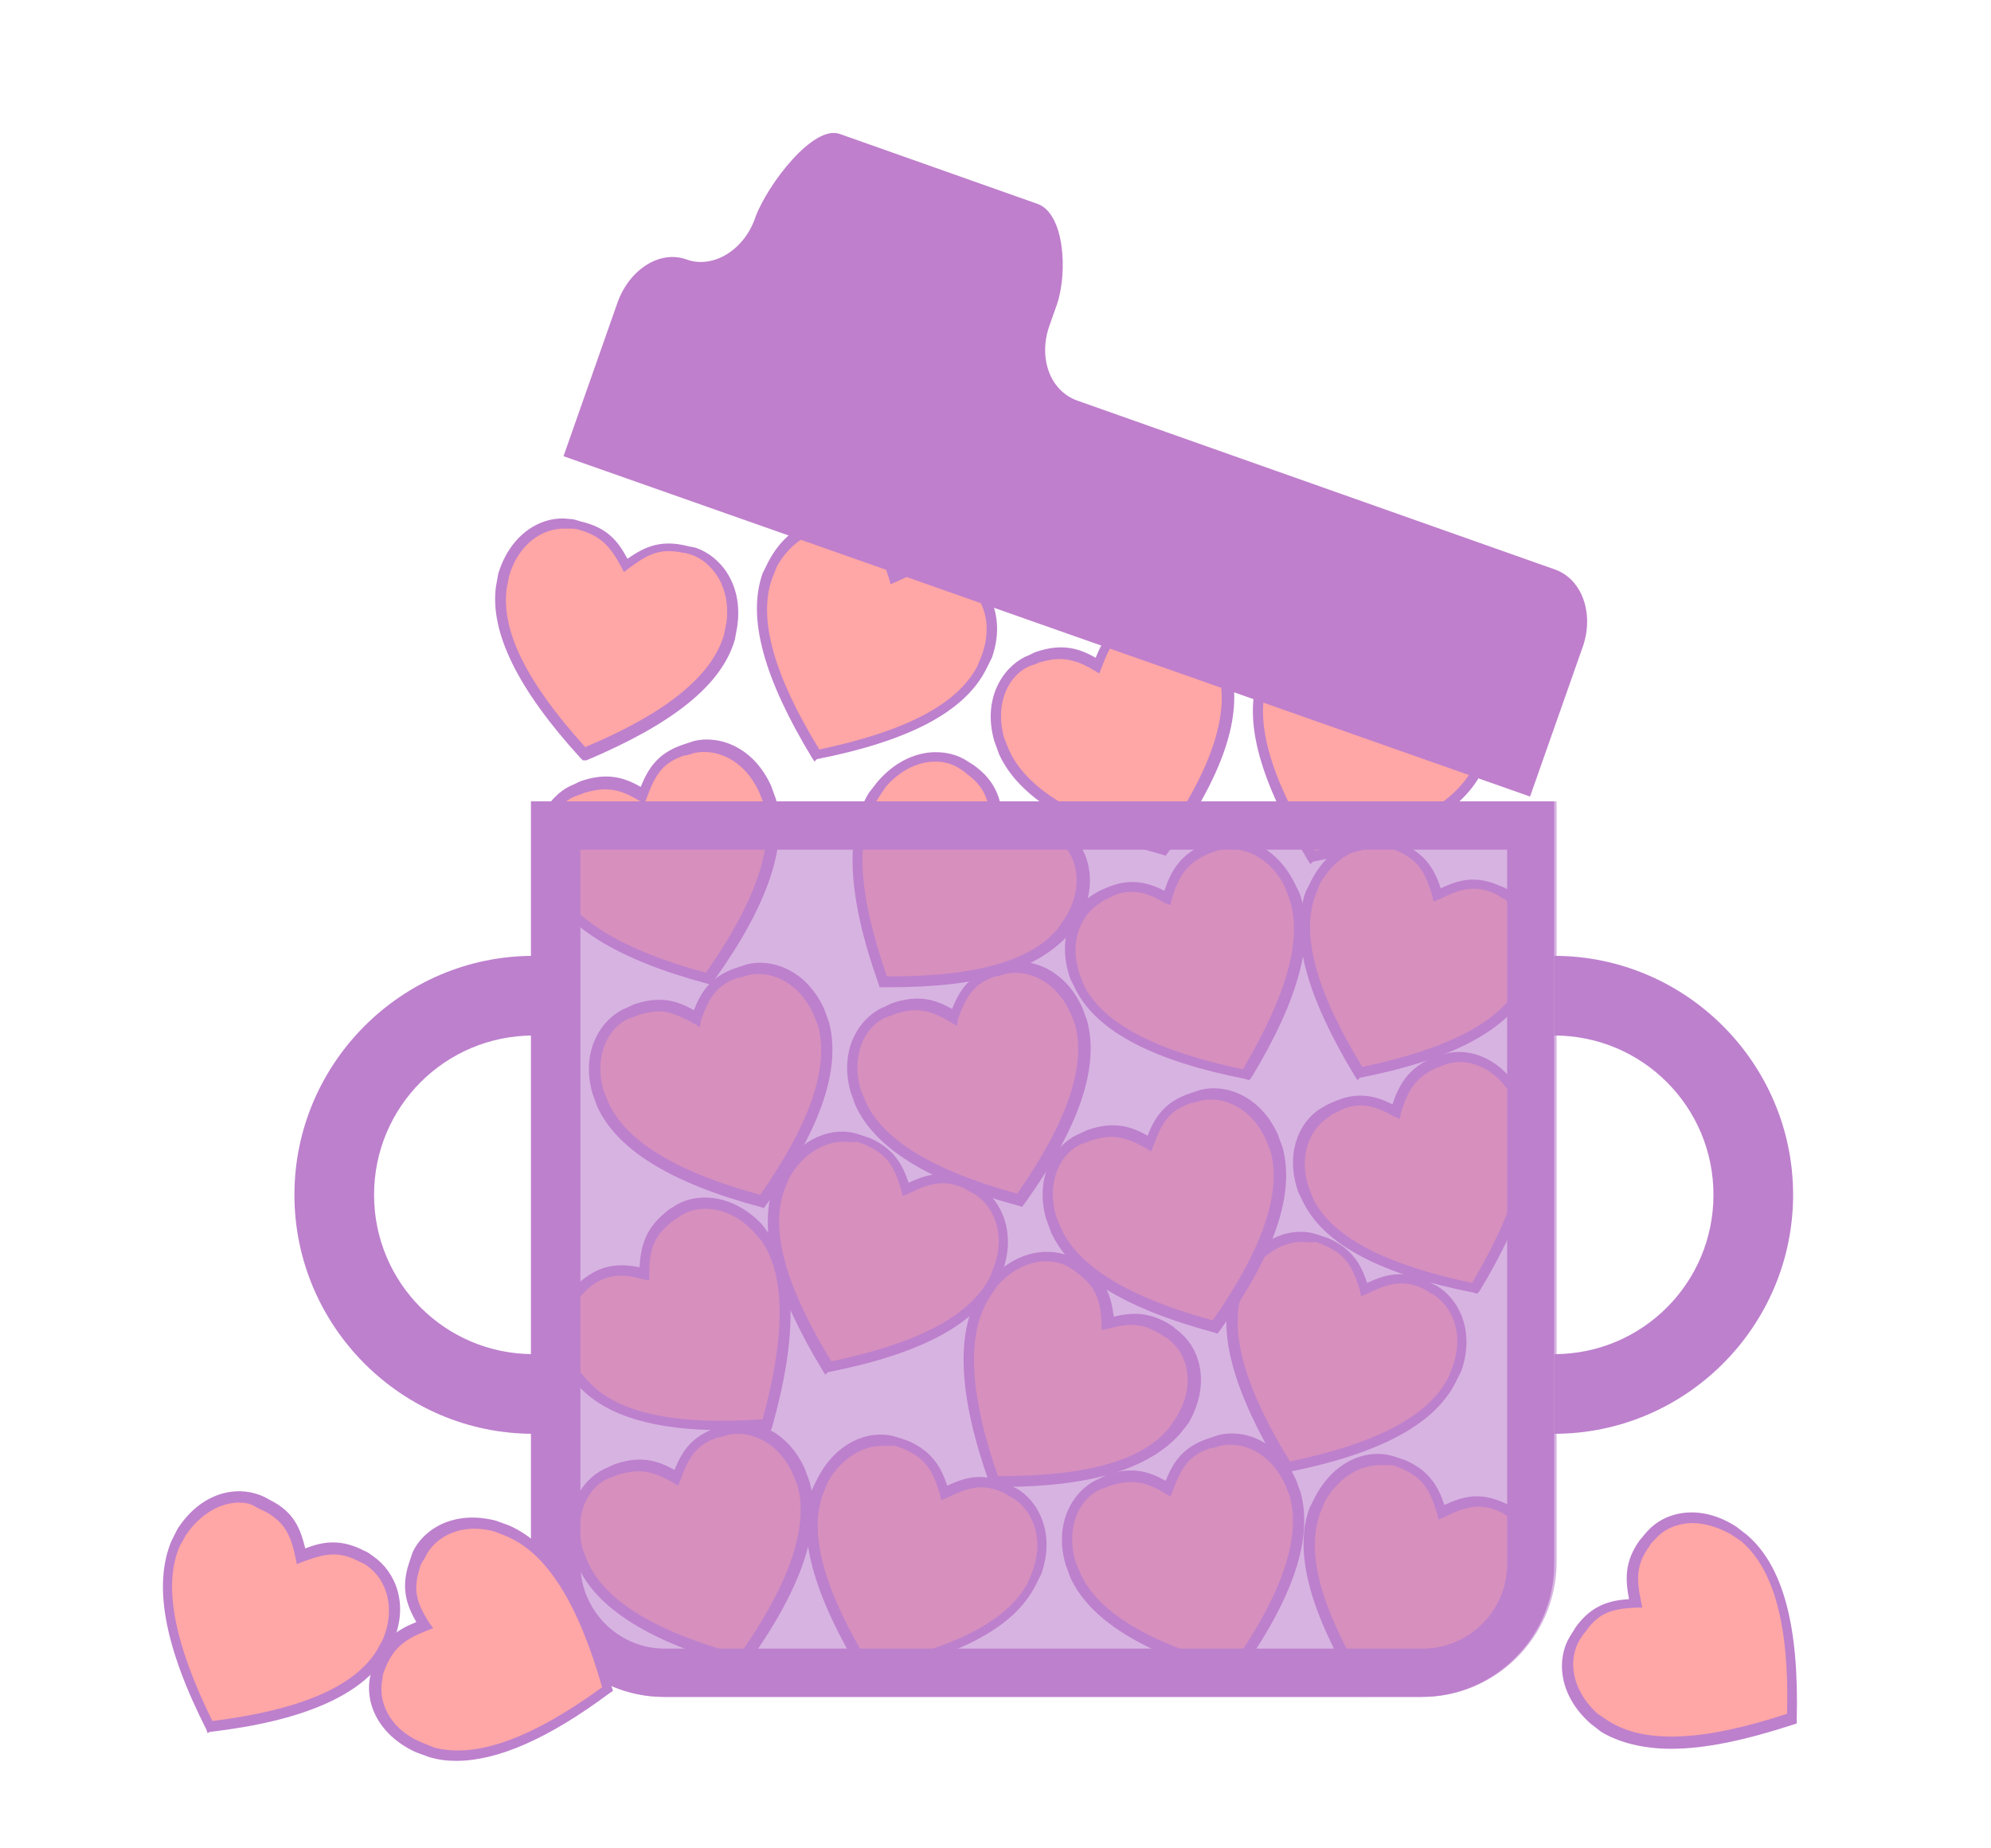 <?xml version="1.0" encoding="utf-8"?>
<!-- Generator: Adobe Illustrator 21.1.0, SVG Export Plug-In . SVG Version: 6.00 Build 0)  -->
<svg version="1.1" id="Layer_1" xmlns="http://www.w3.org/2000/svg" xmlns:xlink="http://www.w3.org/1999/xlink" x="0px" y="0px"
	 viewBox="0 0 165 153.1" style="enable-background:new 0 0 165 153.1;" xml:space="preserve">
<style type="text/css">
	.st0{fill:#BD80CD;}
	.st1{fill:#FFA6A6;}
	.st2{opacity:0.6;}
	.st3{fill:#BF7FCC;}
</style>
<g>
	<path class="st0" d="M128.8,118.8v-6.6c7.3,0,13.2-5.9,13.2-13.2c0-7.3-5.9-13.2-13.2-13.2v-6.6c10.9,0,19.8,8.9,19.8,19.8
		S139.7,118.8,128.8,118.8z"/>
</g>
<g>
	<path class="st0" d="M44.2,118.8c-10.9,0-19.8-8.9-19.8-19.8s8.9-19.8,19.8-19.8v6.6C36.9,85.8,31,91.7,31,99
		c0,7.3,5.9,13.2,13.2,13.2V118.8z"/>
</g>
<g>
	<g>
		<path class="st1" d="M124.5,125c0.3,0.1,0.5,0.2,0.8,0.4c1.7,0.9,3,3.4,1.9,6.6l-0.4,1c-1.5,2.8-5.3,5.5-13.7,7.2
			c-4.5-7.3-5.1-11.9-4.1-14.9l0.4-1c1.6-2.9,4.3-3.7,6.1-3.1c0.3,0.1,0.6,0.2,0.8,0.3c2,0.9,2.6,2.2,3.1,4
			C121.2,124.5,122.5,124.1,124.5,125"/>
		<path class="st0" d="M112.8,140.6l-0.2-0.3c-4-6.6-5.4-11.6-4.1-15.3l0.5-1c1.7-3.2,4.6-4,6.6-3.3c0.3,0.1,0.6,0.2,0.9,0.3
			c2,0.9,2.7,2.2,3.2,3.7c1.5-0.7,2.9-1.1,4.9-0.2c0.3,0.1,0.5,0.3,0.8,0.4c1.8,1,3.3,3.7,2.1,7.1l-0.5,1c-1.8,3.5-6.4,5.9-14,7.4
			L112.8,140.6z M114.3,121.4c-1.5,0-3.3,0.9-4.5,3l-0.4,1c-1.2,3.3,0.1,8,3.9,14.2c7.1-1.5,11.4-3.7,13.1-6.9l0.4-1
			c1-2.9-0.2-5.1-1.7-6c-0.3-0.1-0.5-0.3-0.7-0.4h0c-1.7-0.8-2.9-0.5-4.7,0.4l-0.5,0.2l-0.1-0.5c-0.6-1.9-1.1-2.9-2.9-3.7
			c-0.2-0.1-0.5-0.2-0.8-0.3C115,121.4,114.7,121.4,114.3,121.4z"/>
	</g>
</g>
<g>
	<g>
		<path class="st1" d="M100.2,119.7c0.3-0.1,0.5-0.2,0.8-0.3c1.8-0.5,4.5,0.4,5.9,3.5l0.4,1c0.8,3.1-0.1,7.6-5.1,14.6
			c-8.3-2.3-11.9-5.2-13.2-8.1l-0.4-1c-0.9-3.2,0.6-5.6,2.3-6.4c0.3-0.1,0.6-0.2,0.8-0.3c2.1-0.7,3.4-0.2,5,0.7
			C97.5,121.7,98.2,120.4,100.2,119.7"/>
		<path class="st0" d="M102.5,139.1l-0.3-0.1c-7.5-2-11.9-4.8-13.5-8.3l-0.4-1.1c-1-3.5,0.7-6.1,2.6-7c0.3-0.1,0.6-0.3,0.8-0.4
			c2.1-0.7,3.5-0.3,4.9,0.5c0.6-1.5,1.4-2.8,3.5-3.5l0,0c0.3-0.1,0.6-0.2,0.9-0.3c2-0.5,4.9,0.4,6.4,3.7l0.4,1.1
			c1,3.8-0.6,8.7-5.1,15L102.5,139.1z M93.7,122.8c-0.5,0-1,0.1-1.7,0.3c-0.2,0.1-0.5,0.2-0.8,0.3c-1.6,0.7-2.9,2.9-2.1,5.9l0.4,1
			c1.4,3.2,5.6,5.8,12.6,7.7c4.2-6,5.7-10.6,4.8-14l-0.4-1c-1.3-2.8-3.7-3.6-5.4-3.2c-0.3,0.1-0.6,0.2-0.8,0.2
			c-1.8,0.6-2.4,1.6-3.1,3.5l-0.2,0.5l-0.5-0.3C95.5,123.1,94.7,122.8,93.7,122.8z"/>
	</g>
</g>
<g>
	<g>
		<path class="st1" d="M83.3,123.4c0.3,0.1,0.5,0.2,0.8,0.4c1.7,0.9,3,3.4,1.9,6.6l-0.4,1c-1.5,2.8-5.3,5.5-13.7,7.2
			c-4.5-7.3-5.1-11.9-4.1-14.9l0.4-1c1.6-2.9,4.3-3.7,6.1-3.1c0.3,0.1,0.6,0.2,0.8,0.3c2,0.9,2.6,2.2,3.1,4
			C80,123,81.3,122.5,83.3,123.4"/>
		<path class="st0" d="M71.6,139l-0.2-0.3c-4-6.6-5.4-11.6-4.1-15.3l0.5-1c1.7-3.2,4.6-4,6.6-3.3c0.3,0.1,0.6,0.2,0.9,0.3
			c2,0.9,2.7,2.2,3.2,3.7c1.5-0.7,2.9-1.1,4.9-0.2h0c0.3,0.1,0.5,0.3,0.8,0.4c1.8,1,3.3,3.7,2.1,7.1l-0.5,1c-1.8,3.5-6.4,5.9-14,7.4
			L71.6,139z M73.1,119.8c-1.5,0-3.3,0.9-4.5,3l-0.4,1c-1.2,3.3,0.1,8,3.9,14.2c7.1-1.5,11.4-3.7,13.1-6.9l0.4-1
			c1-2.9-0.2-5.1-1.7-6c-0.3-0.1-0.5-0.3-0.7-0.4h0c-1.7-0.8-2.9-0.5-4.7,0.4l-0.5,0.2l-0.1-0.5c-0.6-1.9-1.1-2.9-2.9-3.7
			c-0.2-0.1-0.5-0.2-0.8-0.3C73.8,119.8,73.5,119.8,73.1,119.8z"/>
	</g>
</g>
<g>
	<g>
		<path class="st1" d="M59.5,118.8c0.3-0.1,0.5-0.2,0.8-0.3c1.8-0.5,4.5,0.4,5.9,3.5l0.4,1c0.8,3.1-0.1,7.6-5.1,14.6
			c-8.3-2.3-11.9-5.2-13.2-8.1l-0.4-1c-0.9-3.2,0.6-5.6,2.3-6.4c0.3-0.1,0.6-0.2,0.8-0.3c2.1-0.7,3.4-0.2,5,0.7
			C56.7,120.8,57.4,119.6,59.5,118.8"/>
		<path class="st0" d="M61.7,138.2l-0.3-0.1c-7.5-2-11.9-4.8-13.5-8.3l-0.4-1.1c-1-3.5,0.7-6.1,2.6-7c0.3-0.1,0.6-0.3,0.9-0.4
			c2.1-0.7,3.5-0.3,4.9,0.5c0.6-1.5,1.4-2.8,3.5-3.5h0c0.3-0.1,0.6-0.2,0.9-0.3c2-0.5,4.9,0.4,6.4,3.7l0.4,1.1c1,3.8-0.6,8.7-5.1,15
			L61.7,138.2z M52.9,121.9c-0.5,0-1,0.1-1.7,0.3c-0.2,0.1-0.5,0.2-0.8,0.3c-1.6,0.7-2.9,2.9-2.1,5.9l0.4,1
			c1.4,3.2,5.6,5.8,12.6,7.7c4.2-6,5.7-10.6,4.8-14l-0.4-1c-1.3-2.8-3.7-3.6-5.4-3.2c-0.3,0.1-0.6,0.2-0.8,0.2
			c-1.8,0.6-2.4,1.6-3.1,3.5l-0.2,0.5l-0.5-0.3C54.8,122.3,53.9,121.9,52.9,121.9z"/>
	</g>
</g>
<g>
	<g>
		<path class="st1" d="M118.1,106.5c0.3,0.1,0.5,0.2,0.8,0.4c1.7,0.9,3,3.4,1.9,6.6l-0.4,1c-1.5,2.8-5.3,5.5-13.7,7.2
			c-4.5-7.3-5.1-11.9-4.1-14.9l0.4-1c1.6-2.9,4.3-3.7,6.1-3.1c0.3,0.1,0.6,0.2,0.8,0.3c2,0.9,2.6,2.2,3.1,4
			C114.7,106.1,116.1,105.7,118.1,106.5"/>
		<path class="st0" d="M106.4,122.2l-0.2-0.3c-4-6.6-5.4-11.6-4.1-15.3l0.5-1c1.7-3.2,4.6-4,6.6-3.3c0.3,0.1,0.6,0.2,0.9,0.3
			c2,0.9,2.7,2.2,3.2,3.7c1.5-0.7,2.9-1.1,4.9-0.2l0,0c0.3,0.1,0.5,0.3,0.8,0.4c1.8,1,3.3,3.7,2.1,7.1l-0.5,1
			c-1.8,3.5-6.4,5.9-14,7.4L106.4,122.2z M107.9,102.9c-1.5,0-3.3,0.9-4.5,3l-0.4,1c-1.2,3.3,0.1,8,3.9,14.2
			c7.1-1.5,11.4-3.7,13.1-6.9l0.4-1c1-2.9-0.2-5.1-1.7-6c-0.3-0.1-0.5-0.3-0.7-0.4c-1.7-0.8-2.9-0.5-4.7,0.4l-0.5,0.2l-0.1-0.5
			c-0.6-1.9-1.1-2.9-2.9-3.7c-0.2-0.1-0.5-0.2-0.8-0.3C108.6,103,108.3,102.9,107.9,102.9z"/>
	</g>
</g>
<g>
	<g>
		<path class="st1" d="M82.5,80.6c0.3-0.1,0.5-0.2,0.8-0.3c1.8-0.5,4.5,0.4,5.9,3.5l0.4,1c0.8,3.1-0.1,7.6-5.1,14.6
			c-8.3-2.3-11.9-5.2-13.2-8.1l-0.4-1c-0.9-3.2,0.6-5.6,2.3-6.4c0.3-0.1,0.6-0.2,0.8-0.3c2.1-0.7,3.4-0.2,5,0.7
			C79.7,82.6,80.4,81.4,82.5,80.6"/>
		<path class="st0" d="M84.7,100l-0.3-0.1c-7.5-2-11.9-4.8-13.5-8.3l-0.4-1.1c-1-3.5,0.7-6.1,2.6-7c0.3-0.1,0.6-0.3,0.9-0.4
			c2.1-0.7,3.5-0.3,4.9,0.5c0.6-1.5,1.4-2.8,3.5-3.5l0,0c0.3-0.1,0.6-0.2,0.9-0.3c2-0.5,4.9,0.4,6.4,3.7l0.4,1.1
			c1,3.8-0.6,8.7-5.1,15L84.7,100z M75.9,83.7c-0.5,0-1,0.1-1.7,0.3c-0.2,0.1-0.5,0.2-0.8,0.3c-1.6,0.7-2.9,2.9-2.1,5.9l0.4,1
			c1.4,3.2,5.6,5.8,12.6,7.7c4.2-6,5.7-10.6,4.8-14l-0.4-1c-1.3-2.8-3.7-3.6-5.4-3.2c-0.3,0.1-0.6,0.2-0.8,0.2
			c-1.8,0.6-2.4,1.6-3.1,3.5L79.3,85l-0.5-0.3C77.8,84.1,76.9,83.7,75.9,83.7z"/>
	</g>
</g>
<g>
	<g>
		<path class="st1" d="M96.8,110.3c0.2,0.2,0.5,0.3,0.7,0.5c1.4,1.3,2.2,3.9,0.5,6.8l-0.6,0.9c-2.1,2.4-6.3,4.2-14.9,4.1
			c-2.8-8.1-2.5-12.7-0.8-15.4l0.6-0.9c2.2-2.5,5-2.7,6.6-1.7c0.3,0.2,0.5,0.3,0.7,0.5c1.8,1.3,2.1,2.7,2.2,4.5
			C93.6,109.2,95,109,96.8,110.3"/>
		<path class="st0" d="M83,123.2c-0.2,0-0.4,0-0.6,0l-0.3,0l-0.1-0.3c-2.6-7.3-2.8-12.5-0.8-15.8l0.7-0.9c2.4-2.8,5.4-2.9,7.2-1.9
			c0.3,0.2,0.5,0.3,0.8,0.5c1.8,1.3,2.2,2.7,2.4,4.3c1.6-0.4,3.1-0.4,4.9,0.8l0,0c0.2,0.2,0.5,0.4,0.7,0.6c1.6,1.4,2.4,4.3,0.6,7.4
			l-0.7,0.9C95.2,121.7,90.4,123.2,83,123.2z M82.7,122.3c0.1,0,0.2,0,0.3,0c7.1,0,11.7-1.3,13.9-4l0.6-0.9c1.6-2.6,0.9-5.1-0.4-6.2
			c-0.2-0.2-0.4-0.4-0.7-0.5l0,0c-1.6-1.1-2.7-1.1-4.6-0.6l-0.5,0.1l0-0.5c-0.1-2-0.5-3.1-2-4.2c-0.2-0.2-0.4-0.3-0.7-0.5
			c-1.5-0.9-4-0.7-6,1.6l-0.6,0.9C80.1,110.5,80.3,115.4,82.7,122.3z"/>
	</g>
</g>
<g>
	<g>
		<path class="st1" d="M55.3,100.8c0.2-0.2,0.4-0.3,0.7-0.5c1.6-1.1,4.4-1.1,6.7,1.3l0.7,0.9c1.8,2.6,2.4,7.2,0.1,15.5
			c-8.6,0.6-12.9-0.9-15.1-3.2l-0.7-0.9c-1.9-2.8-1.3-5.5,0.1-6.8c0.2-0.2,0.4-0.4,0.7-0.6c1.7-1.4,3.1-1.3,5-1
			C53.4,103.6,53.6,102.2,55.3,100.8"/>
		<path class="st0" d="M59.9,118.5c-5.7,0-9.6-1.2-11.8-3.5l-0.7-0.9c-2.1-3-1.4-5.9,0.1-7.4c0.2-0.2,0.5-0.4,0.7-0.6
			c1.7-1.4,3.2-1.4,4.8-1.1c0.1-1.6,0.4-3.1,2.1-4.5h0c0.2-0.2,0.5-0.4,0.7-0.5c1.7-1.2,4.8-1.2,7.3,1.4l0.7,0.9
			c2.2,3.2,2.3,8.4,0.2,15.9l-0.1,0.3l-0.3,0C62.2,118.5,61,118.5,59.9,118.5z M51.5,105.7c-1,0-1.9,0.3-2.8,1.1
			c-0.2,0.2-0.4,0.4-0.6,0.6c-1.2,1.2-1.8,3.7,0,6.3l0.7,0.8c2.4,2.6,7.2,3.6,14.4,3.1c1.9-7,1.9-11.9-0.1-14.8l-0.7-0.8
			c-2.1-2.2-4.7-2.2-6.1-1.2c-0.2,0.2-0.5,0.3-0.7,0.5l0,0c-1.5,1.2-1.8,2.4-1.8,4.3l0,0.5l-0.5-0.1C52.6,105.8,52,105.7,51.5,105.7
			z"/>
	</g>
</g>
<g>
	<g>
		<path class="st1" d="M118.8,88c0.3-0.1,0.5-0.2,0.8-0.3c1.8-0.6,4.5,0.1,6.1,3l0.4,1c1.1,3,0.4,7.6-4,14.9
			c-8.4-1.7-12.2-4.3-13.7-7.1l-0.4-1c-1.1-3.2,0.2-5.6,1.9-6.6c0.3-0.2,0.5-0.3,0.8-0.4c2-0.9,3.4-0.4,5,0.4
			C116.2,90.2,116.8,88.9,118.8,88"/>
		<path class="st0" d="M122.4,107.2l-0.3-0.1c-7.6-1.5-12.2-3.9-14-7.3l-0.5-1c-1.2-3.4,0.2-6.1,2.1-7.1c0.3-0.2,0.6-0.3,0.8-0.4
			c2-0.9,3.5-0.5,4.9,0.2c0.5-1.5,1.2-2.9,3.2-3.8c0.3-0.1,0.5-0.2,0.9-0.3c2-0.7,4.9,0.1,6.6,3.3l0.5,1c1.3,3.7,0,8.7-4,15.3
			L122.4,107.2z M112.8,91.6c-0.6,0-1.2,0.1-1.9,0.5c-0.2,0.1-0.5,0.2-0.7,0.4c-1.5,0.9-2.7,3.1-1.7,6l0.4,1c1.7,3.1,6,5.3,13.1,6.8
			c3.7-6.3,5-10.9,3.8-14.3l-0.4-1c-1.5-2.7-3.9-3.4-5.6-2.8c-0.3,0.1-0.5,0.2-0.8,0.3h0c-1.7,0.8-2.3,1.8-2.9,3.7l-0.1,0.5
			l-0.5-0.2C114.5,91.9,113.6,91.6,112.8,91.6z"/>
	</g>
</g>
<g>
	<g>
		<path class="st1" d="M98.7,91.1c0.3-0.1,0.5-0.2,0.8-0.3c1.8-0.5,4.5,0.4,5.9,3.5l0.4,1c0.8,3.1-0.1,7.6-5.1,14.6
			c-8.3-2.3-11.9-5.2-13.2-8.1l-0.4-1c-0.9-3.2,0.6-5.6,2.3-6.4c0.3-0.1,0.6-0.2,0.8-0.3c2.1-0.7,3.4-0.2,5,0.7
			C96,93.1,96.6,91.8,98.7,91.1"/>
		<path class="st0" d="M100.9,110.5l-0.3-0.1c-7.5-2-11.9-4.8-13.5-8.3l-0.4-1.1c-1-3.5,0.7-6.1,2.6-7c0.3-0.1,0.6-0.3,0.9-0.4
			c2.1-0.7,3.5-0.3,4.9,0.5c0.6-1.5,1.4-2.8,3.5-3.5l0,0c0.3-0.1,0.6-0.2,0.9-0.3c2-0.5,4.9,0.4,6.4,3.7l0.4,1.1
			c1,3.8-0.6,8.7-5.1,15L100.9,110.5z M92.1,94.2c-0.5,0-1,0.1-1.7,0.3c-0.2,0.1-0.5,0.2-0.8,0.3c-1.6,0.7-2.9,2.9-2.1,5.9l0.4,1
			c1.4,3.2,5.6,5.8,12.6,7.7c4.2-6,5.7-10.6,4.8-14l-0.4-1c-1.3-2.8-3.7-3.6-5.4-3.2c-0.3,0.1-0.6,0.2-0.8,0.2
			c-1.8,0.6-2.4,1.6-3.1,3.5l-0.2,0.5l-0.5-0.3C94,94.6,93.1,94.2,92.1,94.2z"/>
	</g>
</g>
<g>
	<g>
		<path class="st1" d="M80.1,98.2c0.3,0.1,0.5,0.2,0.8,0.4c1.7,0.9,3,3.4,1.9,6.6l-0.4,1c-1.5,2.8-5.3,5.5-13.7,7.2
			c-4.5-7.3-5.1-11.9-4.1-14.9l0.4-1c1.6-2.9,4.3-3.7,6.1-3.1c0.3,0.1,0.6,0.2,0.8,0.3c2,0.9,2.6,2.2,3.1,4
			C76.8,97.8,78.1,97.3,80.1,98.2"/>
		<path class="st0" d="M68.4,113.9l-0.2-0.3c-4-6.6-5.4-11.6-4.1-15.3l0.5-1c1.7-3.2,4.6-4,6.6-3.3c0.3,0.1,0.6,0.2,0.9,0.3
			c2,0.9,2.7,2.2,3.2,3.7c1.5-0.7,2.9-1.1,4.9-0.2c0.3,0.1,0.5,0.3,0.8,0.4c1.8,1,3.3,3.7,2.1,7.1l-0.5,1c-1.8,3.5-6.4,5.9-14,7.4
			L68.4,113.9z M69.9,94.6c-1.5,0-3.3,0.9-4.5,3l-0.4,1c-1.2,3.3,0.1,8,3.9,14.2c7.1-1.5,11.4-3.7,13.1-6.9l0.4-1
			c1-2.9-0.2-5.1-1.7-6c-0.3-0.1-0.5-0.3-0.7-0.4l0,0c-1.7-0.8-2.9-0.5-4.7,0.4l-0.5,0.2l-0.1-0.5c-0.6-1.9-1.1-2.9-2.9-3.7
			c-0.2-0.1-0.5-0.2-0.8-0.3C70.6,94.7,70.3,94.6,69.9,94.6z"/>
	</g>
</g>
<g>
	<g>
		<path class="st1" d="M124.2,73.9c0.3,0.1,0.5,0.2,0.8,0.4c1.7,0.9,3,3.4,1.9,6.6l-0.4,1c-1.5,2.8-5.3,5.5-13.7,7.2
			c-4.5-7.3-5.1-11.9-4.1-14.9l0.4-1c1.6-2.9,4.3-3.7,6.1-3.1c0.3,0.1,0.6,0.2,0.8,0.3c2,0.9,2.6,2.2,3.1,4
			C120.8,73.4,122.1,73,124.2,73.9"/>
		<path class="st0" d="M112.5,89.5l-0.2-0.3c-4-6.6-5.4-11.6-4.1-15.3l0.5-1c1.7-3.2,4.6-4,6.6-3.3c0.3,0.1,0.6,0.2,0.9,0.3
			c2,0.9,2.7,2.2,3.2,3.7c1.5-0.7,2.9-1.1,4.9-0.2h0c0.3,0.1,0.5,0.2,0.8,0.4c1.8,1,3.3,3.7,2.1,7.1l-0.5,1c-1.8,3.5-6.4,5.9-14,7.4
			L112.5,89.5z M113.9,70.2c-1.5,0-3.3,0.9-4.5,3l-0.4,1c-1.2,3.3,0.1,8,3.9,14.2c7.1-1.5,11.4-3.7,13.1-6.9l0.4-1
			c1-2.9-0.2-5.1-1.7-6c-0.3-0.1-0.5-0.3-0.7-0.4h0c-1.7-0.8-2.9-0.5-4.7,0.4l-0.5,0.2l-0.1-0.5c-0.6-1.9-1.1-2.9-2.9-3.7
			c-0.2-0.1-0.5-0.2-0.8-0.3C114.7,70.3,114.3,70.2,113.9,70.2z"/>
	</g>
</g>
<g>
	<g>
		<path class="st1" d="M120.2,55.9c0.3,0.1,0.5,0.2,0.8,0.4c1.7,0.9,3,3.4,1.9,6.6l-0.4,1c-1.5,2.8-5.3,5.5-13.7,7.2
			c-4.5-7.3-5.1-11.9-4.1-14.9l0.4-1c1.6-2.9,4.3-3.7,6.1-3.1c0.3,0.1,0.6,0.2,0.8,0.3c2,0.9,2.6,2.2,3.1,4
			C116.9,55.5,118.2,55,120.2,55.9"/>
		<path class="st0" d="M108.6,71.6l-0.2-0.3c-4-6.6-5.4-11.6-4.1-15.3l0.5-1c1.7-3.2,4.6-4,6.6-3.3c0.3,0.1,0.6,0.2,0.9,0.3
			c2,0.9,2.7,2.2,3.2,3.7c1.5-0.7,2.9-1.1,4.9-0.2v0c0.3,0.1,0.5,0.3,0.8,0.4c1.8,1,3.3,3.7,2.1,7.1l-0.5,1c-1.8,3.5-6.4,5.9-14,7.4
			L108.6,71.6z M110,52.3c-1.5,0-3.3,0.9-4.5,3l-0.4,1c-1.2,3.3,0.1,8,3.9,14.2c7.1-1.5,11.4-3.7,13.1-6.9l0.4-1
			c1-2.9-0.2-5.1-1.7-6c-0.3-0.1-0.5-0.3-0.7-0.4l0,0c-1.7-0.8-2.9-0.5-4.7,0.4l-0.5,0.2l-0.1-0.5c-0.6-1.9-1.1-2.9-2.9-3.7
			c-0.2-0.1-0.5-0.2-0.8-0.3C110.8,52.4,110.4,52.3,110,52.3z"/>
	</g>
</g>
<g>
	<g>
		<path class="st1" d="M56.7,62.3c0.3-0.1,0.5-0.2,0.8-0.3c1.8-0.5,4.5,0.4,5.9,3.5l0.4,1c0.8,3.1-0.1,7.6-5.1,14.6
			c-8.3-2.3-11.9-5.2-13.2-8.1l-0.4-1c-0.9-3.2,0.6-5.6,2.3-6.4c0.3-0.1,0.6-0.2,0.8-0.3c2.1-0.7,3.4-0.2,5,0.7
			C53.9,64.2,54.6,63,56.7,62.3"/>
		<path class="st0" d="M58.9,81.6l-0.3-0.1c-7.5-2-11.9-4.8-13.5-8.3l-0.4-1.1c-1-3.5,0.7-6.1,2.6-7c0.3-0.1,0.6-0.3,0.9-0.4
			c2.1-0.7,3.5-0.3,4.9,0.5c0.6-1.5,1.4-2.8,3.5-3.5l0,0c0.3-0.1,0.6-0.2,0.9-0.3c2-0.5,4.9,0.4,6.4,3.7l0.4,1.1
			c1,3.8-0.6,8.7-5.1,15L58.9,81.6z M50.1,65.4c-0.5,0-1,0.1-1.7,0.3c-0.2,0.1-0.5,0.2-0.8,0.3c-1.6,0.7-2.9,2.9-2.1,5.9l0.4,1
			c1.4,3.2,5.6,5.8,12.6,7.7c4.2-6,5.7-10.6,4.8-14l-0.4-1c-1.3-2.8-3.7-3.6-5.4-3.2c-0.3,0.1-0.6,0.2-0.8,0.2l0,0
			c-1.8,0.6-2.4,1.6-3.1,3.5l-0.2,0.5l-0.5-0.3C51.9,65.7,51.1,65.4,50.1,65.4z"/>
	</g>
</g>
<g>
	<g>
		<path class="st1" d="M87.5,68.9c0.2,0.2,0.5,0.3,0.7,0.5c1.4,1.3,2.2,3.9,0.5,6.8L88,77.2c-2.1,2.4-6.3,4.2-14.9,4.1
			c-2.8-8.1-2.5-12.7-0.8-15.4l0.6-0.9c2.2-2.5,5-2.7,6.6-1.7c0.3,0.2,0.5,0.3,0.7,0.5c1.8,1.3,2.1,2.7,2.2,4.5
			C84.3,67.8,85.7,67.7,87.5,68.9"/>
		<path class="st0" d="M73.8,81.8c-0.2,0-0.4,0-0.6,0l-0.3,0l-0.1-0.3c-2.6-7.3-2.8-12.5-0.8-15.8l0.7-0.9c2.4-2.8,5.4-2.9,7.2-1.9
			c0.3,0.2,0.5,0.3,0.8,0.5c1.8,1.3,2.2,2.7,2.4,4.3c1.6-0.4,3.1-0.4,4.9,0.8l0,0c0.2,0.2,0.5,0.4,0.7,0.6c1.6,1.4,2.4,4.3,0.6,7.4
			l-0.7,0.9C85.9,80.4,81.2,81.8,73.8,81.8z M73.5,80.9c0.1,0,0.2,0,0.3,0c7.1,0,11.7-1.3,13.9-4l0.6-0.9c1.6-2.6,0.9-5.1-0.4-6.2
			c-0.2-0.2-0.4-0.4-0.7-0.5c-1.5-1.1-2.7-1.1-4.6-0.6l-0.5,0.1l0-0.5c-0.1-2-0.5-3.1-2-4.2c-0.2-0.2-0.4-0.3-0.7-0.5
			c-1.5-0.9-4-0.7-6,1.6l-0.6,0.9C70.8,69.2,71.1,74,73.5,80.9z"/>
	</g>
</g>
<g>
	<g>
		<path class="st1" d="M99.9,70.3c0.3-0.1,0.5-0.2,0.8-0.3c1.8-0.6,4.5,0.1,6.1,3l0.4,1c1.1,3,0.4,7.6-4,14.9
			c-8.4-1.7-12.2-4.3-13.7-7.1l-0.4-1c-1.1-3.2,0.2-5.6,1.9-6.6c0.3-0.2,0.5-0.3,0.8-0.4c2-0.9,3.4-0.4,5,0.4
			C97.3,72.5,97.9,71.2,99.9,70.3"/>
		<path class="st0" d="M103.5,89.5l-0.3-0.1c-7.6-1.5-12.2-3.9-14-7.3l-0.5-1c-1.2-3.4,0.2-6.1,2.1-7.1c0.3-0.2,0.6-0.3,0.8-0.4
			c2-0.9,3.5-0.5,4.9,0.2c0.5-1.5,1.2-2.9,3.2-3.8l0,0c0.3-0.1,0.6-0.2,0.9-0.3c2-0.7,4.9,0.1,6.6,3.3l0.5,1c1.3,3.7,0,8.7-4,15.3
			L103.5,89.5z M93.8,73.9c-0.6,0-1.2,0.1-1.9,0.5c-0.2,0.1-0.5,0.2-0.7,0.4c-1.5,0.9-2.7,3.1-1.7,6l0.4,1c1.7,3.1,6,5.3,13.1,6.8
			c3.7-6.3,5-10.9,3.8-14.3l-0.4-1c-1.5-2.7-3.9-3.3-5.6-2.8c-0.3,0.1-0.5,0.2-0.8,0.3l0,0c-1.7,0.8-2.3,1.8-2.9,3.7l-0.1,0.5
			l-0.5-0.2C95.5,74.2,94.7,73.9,93.8,73.9z"/>
	</g>
</g>
<g>
	<g>
		<path class="st1" d="M94.3,51.5c0.3-0.1,0.5-0.2,0.8-0.3c1.8-0.5,4.5,0.4,5.9,3.5l0.4,1c0.8,3.1-0.1,7.6-5.1,14.6
			c-8.3-2.3-11.9-5.2-13.2-8.1l-0.4-1c-0.9-3.2,0.6-5.6,2.3-6.4c0.3-0.1,0.6-0.2,0.8-0.3c2.1-0.7,3.4-0.2,5,0.7
			C91.6,53.5,92.3,52.2,94.3,51.5"/>
		<path class="st0" d="M96.6,70.9l-0.3-0.1c-7.5-2-11.9-4.8-13.5-8.3l-0.4-1.1c-1-3.5,0.7-6.1,2.6-7c0.3-0.1,0.6-0.3,0.9-0.4
			c2.1-0.7,3.5-0.3,4.9,0.5c0.6-1.5,1.4-2.8,3.5-3.5c0.3-0.1,0.6-0.2,0.9-0.3c2-0.5,4.9,0.4,6.4,3.7l0.4,1.1c1,3.8-0.6,8.7-5.1,15
			L96.6,70.9z M87.8,54.6c-0.5,0-1,0.1-1.7,0.3c-0.2,0.1-0.5,0.2-0.8,0.3c-1.6,0.7-2.9,2.9-2.1,5.9l0.4,1c1.4,3.2,5.6,5.8,12.6,7.7
			c4.2-6,5.7-10.6,4.8-14l-0.4-1c-1.3-2.8-3.7-3.6-5.4-3.2c-0.3,0.1-0.6,0.2-0.8,0.2h0c-1.8,0.6-2.4,1.6-3.1,3.5l-0.2,0.5l-0.5-0.3
			C89.6,54.9,88.7,54.6,87.8,54.6z"/>
	</g>
</g>
<g>
	<g>
		<path class="st1" d="M79.1,47.5c0.3,0.1,0.5,0.2,0.8,0.4c1.7,0.9,3,3.4,1.9,6.6l-0.4,1c-1.5,2.8-5.3,5.5-13.7,7.2
			c-4.5-7.3-5.1-11.9-4.1-14.9l0.4-1c1.6-2.9,4.3-3.7,6.1-3.1c0.3,0.1,0.6,0.2,0.8,0.3c2,0.9,2.6,2.2,3.1,4
			C75.8,47.1,77.1,46.6,79.1,47.5"/>
		<path class="st0" d="M67.5,63.1l-0.2-0.3c-4-6.6-5.4-11.6-4.1-15.3l0.5-1c1.7-3.2,4.6-4,6.6-3.3c0.3,0.1,0.6,0.2,0.9,0.3
			c2,0.9,2.7,2.2,3.2,3.7c1.5-0.7,2.9-1.1,4.9-0.2h0c0.3,0.1,0.5,0.2,0.8,0.4c1.8,1,3.3,3.7,2.1,7.1l-0.5,1c-1.8,3.5-6.4,5.9-14,7.4
			L67.5,63.1z M68.9,43.9c-1.5,0-3.3,0.9-4.5,3l-0.4,1c-1.2,3.3,0.1,8,3.9,14.2c7.1-1.5,11.4-3.7,13.1-6.9l0.4-1
			c1-2.9-0.2-5.1-1.7-6c-0.3-0.1-0.5-0.3-0.7-0.4h0c-1.7-0.8-2.9-0.5-4.7,0.4l-0.5,0.2L73.7,48c-0.6-1.9-1.1-2.9-2.9-3.7
			c-0.2-0.1-0.5-0.2-0.8-0.3C69.7,43.9,69.3,43.9,68.9,43.9z"/>
	</g>
</g>
<g>
	<g>
		<path class="st1" d="M56.7,45.4c0.3,0.1,0.5,0.1,0.8,0.2c1.8,0.6,3.6,2.8,3.1,6.1l-0.2,1.1c-0.9,3.1-4.1,6.4-12.1,9.7
			c-5.8-6.3-7.3-10.7-6.9-13.9l0.2-1.1c1-3.2,3.5-4.4,5.4-4.2c0.3,0,0.6,0.1,0.9,0.1c2.1,0.5,3,1.6,3.8,3.3
			C53.4,45.6,54.6,45,56.7,45.4"/>
		<path class="st0" d="M48.3,63l-0.2-0.2c-5.2-5.7-7.5-10.4-7-14.2l0.2-1.1c1.1-3.5,3.8-4.8,5.9-4.5c0.3,0,0.6,0.1,0.9,0.2
			c2.2,0.5,3.1,1.6,3.9,3.1c1.3-0.9,2.6-1.6,4.8-1.1c0.3,0.1,0.6,0.1,0.9,0.2c2,0.7,3.9,3,3.4,6.5l-0.2,1.1c-1.1,3.8-5.2,7-12.3,10
			L48.3,63z M46.7,43.8c-1.7,0-3.7,1.2-4.5,3.9l-0.2,1c-0.5,3.5,1.6,7.8,6.5,13.2c6.7-2.8,10.5-5.9,11.5-9.3l0.2-1
			c0.4-3-1.2-5-2.8-5.6c-0.3-0.1-0.6-0.2-0.8-0.2l0,0c-1.9-0.4-2.9,0.1-4.5,1.3l-0.4,0.3L51.5,47c-0.9-1.7-1.7-2.6-3.5-3.1
			c-0.3-0.1-0.5-0.1-0.8-0.1C47,43.8,46.9,43.8,46.7,43.8z"/>
	</g>
</g>
<g>
	<g>
		<path class="st1" d="M136.3,127.9c0.2-0.2,0.3-0.4,0.6-0.7c1.3-1.4,4-2.1,6.8-0.4l0.9,0.7c2.4,2.1,4.1,6.4,3.9,15
			c-8.2,2.7-12.7,2.3-15.4,0.6l-0.9-0.7c-2.5-2.2-2.6-5-1.6-6.6c0.2-0.3,0.3-0.5,0.5-0.7c1.3-1.8,2.7-2,4.6-2.2
			C135.1,131.1,135,129.7,136.3,127.9"/>
		<path class="st0" d="M138.5,144.9c-2.3,0-4.3-0.5-5.8-1.4l-0.9-0.7c-2.7-2.4-2.8-5.4-1.7-7.2c0.2-0.3,0.3-0.5,0.5-0.8
			c1.3-1.8,2.8-2.2,4.4-2.3c-0.3-1.6-0.4-3.1,0.9-4.9l0,0c0.2-0.2,0.4-0.5,0.6-0.7c1.4-1.6,4.3-2.4,7.4-0.4l0.9,0.7
			c3,2.6,4.3,7.6,4.1,15.3l0,0.3l-0.3,0.1C144.6,144.2,141.3,144.9,138.5,144.9z M140.3,126.2c-1.3,0-2.4,0.5-3.1,1.3
			c-0.2,0.2-0.4,0.4-0.5,0.6v0c-1.1,1.5-1.1,2.7-0.7,4.6l0.1,0.5l-0.5,0c-2,0.1-3.1,0.4-4.2,2c-0.2,0.2-0.3,0.4-0.5,0.7
			c-0.9,1.5-0.8,4,1.5,6.1l0.9,0.6c3,1.9,7.8,1.7,14.8-0.6c0.2-7.3-1.1-12-3.8-14.3l-0.9-0.6C142.3,126.5,141.2,126.2,140.3,126.2z"
			/>
	</g>
</g>
<g>
	<g>
		<path class="st1" d="M61.1,80.7c0.3-0.1,0.5-0.2,0.8-0.3c1.8-0.5,4.5,0.4,5.9,3.5l0.4,1c0.8,3.1-0.1,7.6-5.1,14.6
			c-8.3-2.3-11.9-5.2-13.2-8.1l-0.4-1c-0.9-3.2,0.6-5.6,2.3-6.4c0.3-0.1,0.6-0.2,0.8-0.3c2.1-0.7,3.4-0.2,5,0.7
			C58.4,82.7,59.1,81.5,61.1,80.7"/>
		<path class="st0" d="M63.3,100.1L63,100c-7.5-2-11.9-4.8-13.5-8.3l-0.4-1.1c-1-3.5,0.7-6.1,2.6-7c0.3-0.1,0.6-0.3,0.9-0.4
			c2.1-0.7,3.5-0.3,4.9,0.5c0.6-1.5,1.4-2.8,3.5-3.5l0,0c0.3-0.1,0.6-0.2,0.9-0.3c2-0.5,4.9,0.4,6.4,3.7l0.4,1.1
			c1,3.8-0.6,8.7-5.1,15L63.3,100.1z M54.6,83.8c-0.5,0-1,0.1-1.7,0.3c-0.2,0.1-0.5,0.2-0.8,0.3c-1.6,0.7-2.9,2.9-2.1,5.9l0.4,1
			c1.4,3.2,5.6,5.8,12.6,7.7c4.2-6,5.7-10.6,4.8-14l-0.4-1c-1.3-2.8-3.7-3.6-5.4-3.2c-0.3,0.1-0.6,0.2-0.8,0.2
			c-1.8,0.6-2.4,1.6-3.1,3.5L58,85.1l-0.5-0.3C56.4,84.2,55.5,83.8,54.6,83.8z"/>
	</g>
</g>
<g>
	<path class="st0" d="M124.9,70.4v59.2c0,3.9-3.2,7-7,7H55.1c-3.9,0-7-3.2-7-7V70.4H124.9 M128.9,66.4H44v63.2c0,6.1,5,11,11,11
		h62.8c6.1,0,11-5,11-11V66.4L128.9,66.4z"/>
</g>
<g class="st2">
	<g>
		<path class="st0" d="M117.9,140.6H55.1c-6.1,0-11-5-11-11V66.4h84.9v63.2C128.9,135.7,123.9,140.6,117.9,140.6z"/>
	</g>
</g>
<path class="st3" d="M46.7,37.8L51.2,25c1-2.7,3.5-4.3,5.7-3.5l0,0c2.2,0.8,4.8-0.8,5.7-3.5l0,0c1-2.7,4.8-7.7,7-6.9l16.4,5.8
	c2.2,0.8,2.5,5.6,1.6,8.3L87,26.9c-1,2.7,0,5.5,2.3,6.3l39.6,14c2.2,0.8,3.2,3.6,2.3,6.3l-4.4,12.5L46.7,37.8z"/>
<g>
	<g>
		<path class="st1" d="M30,128.9c0.2,0.1,0.5,0.3,0.8,0.5c1.6,1.1,2.7,3.6,1.4,6.7l-0.5,1c-1.7,2.7-5.7,5-14.2,6
			c-3.9-7.7-4.1-12.3-2.8-15.2l0.5-1c1.8-2.8,4.6-3.3,6.3-2.6c0.3,0.1,0.6,0.2,0.8,0.4c1.9,1,2.4,2.4,2.8,4.2
			C26.7,128.2,28.1,127.9,30,128.9"/>
		<path class="st0" d="M17.2,143.6l-0.1-0.3c-3.5-6.9-4.4-12-2.9-15.6l0.5-1c2-3.1,4.9-3.6,6.9-2.8c0.3,0.1,0.6,0.3,0.8,0.4
			c2,1,2.5,2.4,2.9,4c1.5-0.6,3-0.8,4.9,0.2h0c0.3,0.1,0.5,0.3,0.8,0.5c1.7,1.2,3,3.9,1.5,7.2l-0.5,1c-2.1,3.3-6.9,5.4-14.6,6.3
			L17.2,143.6z M19.8,124.5c-1.4,0-3.1,0.8-4.4,2.7l-0.5,0.9c-1.4,3.2-0.5,8,2.7,14.5c7.2-0.9,11.7-2.8,13.6-5.8l0.5-0.9
			c1.2-2.8,0.2-5.1-1.2-6.1c-0.2-0.2-0.5-0.3-0.7-0.4l0,0c-1.7-0.9-2.8-0.7-4.7,0l-0.5,0.2l-0.1-0.5c-0.4-1.9-0.9-3-2.6-3.9
			c-0.2-0.1-0.5-0.2-0.8-0.4C20.8,124.6,20.3,124.5,19.8,124.5z"/>
	</g>
</g>
<g>
	<g>
		<path class="st1" d="M34.3,129.8c0.1-0.3,0.2-0.5,0.3-0.8c0.8-1.7,3.2-3.2,6.4-2.4l1,0.4c2.9,1.3,5.9,4.8,8.2,13.1
			c-7,5-11.5,6-14.6,5.2l-1-0.4c-3.1-1.3-4-4-3.5-5.8c0.1-0.3,0.2-0.6,0.2-0.8c0.7-2.1,2-2.8,3.7-3.4
			C34.2,133.1,33.6,131.8,34.3,129.8"/>
		<path class="st0" d="M37.8,145.9c-0.8,0-1.5-0.1-2.2-0.3l-1.1-0.4c-3.3-1.5-4.3-4.3-3.8-6.4c0.1-0.3,0.2-0.6,0.3-0.9
			c0.7-2.1,2-2.9,3.5-3.5c-0.8-1.4-1.3-2.8-0.6-4.9l0,0c0.1-0.3,0.2-0.6,0.3-0.9c0.9-1.9,3.4-3.5,6.9-2.6l1.1,0.4
			c3.6,1.6,6.4,5.9,8.5,13.4l0.1,0.3l-0.3,0.2C45.4,144.1,41.2,145.9,37.8,145.9z M34.8,129.9c-0.6,1.8-0.3,2.9,0.8,4.6l0.3,0.4
			l-0.5,0.2c-1.8,0.7-2.8,1.4-3.5,3.2c-0.1,0.2-0.2,0.5-0.2,0.8c-0.4,1.7,0.4,4.1,3.3,5.3l1,0.4c3.4,0.9,8-0.7,13.9-5
			c-2-7-4.6-11.1-7.9-12.5l-1-0.4c-3-0.8-5.1,0.6-5.8,2.2C35,129.4,34.8,129.7,34.8,129.9L34.8,129.9z"/>
	</g>
</g>
</svg>
